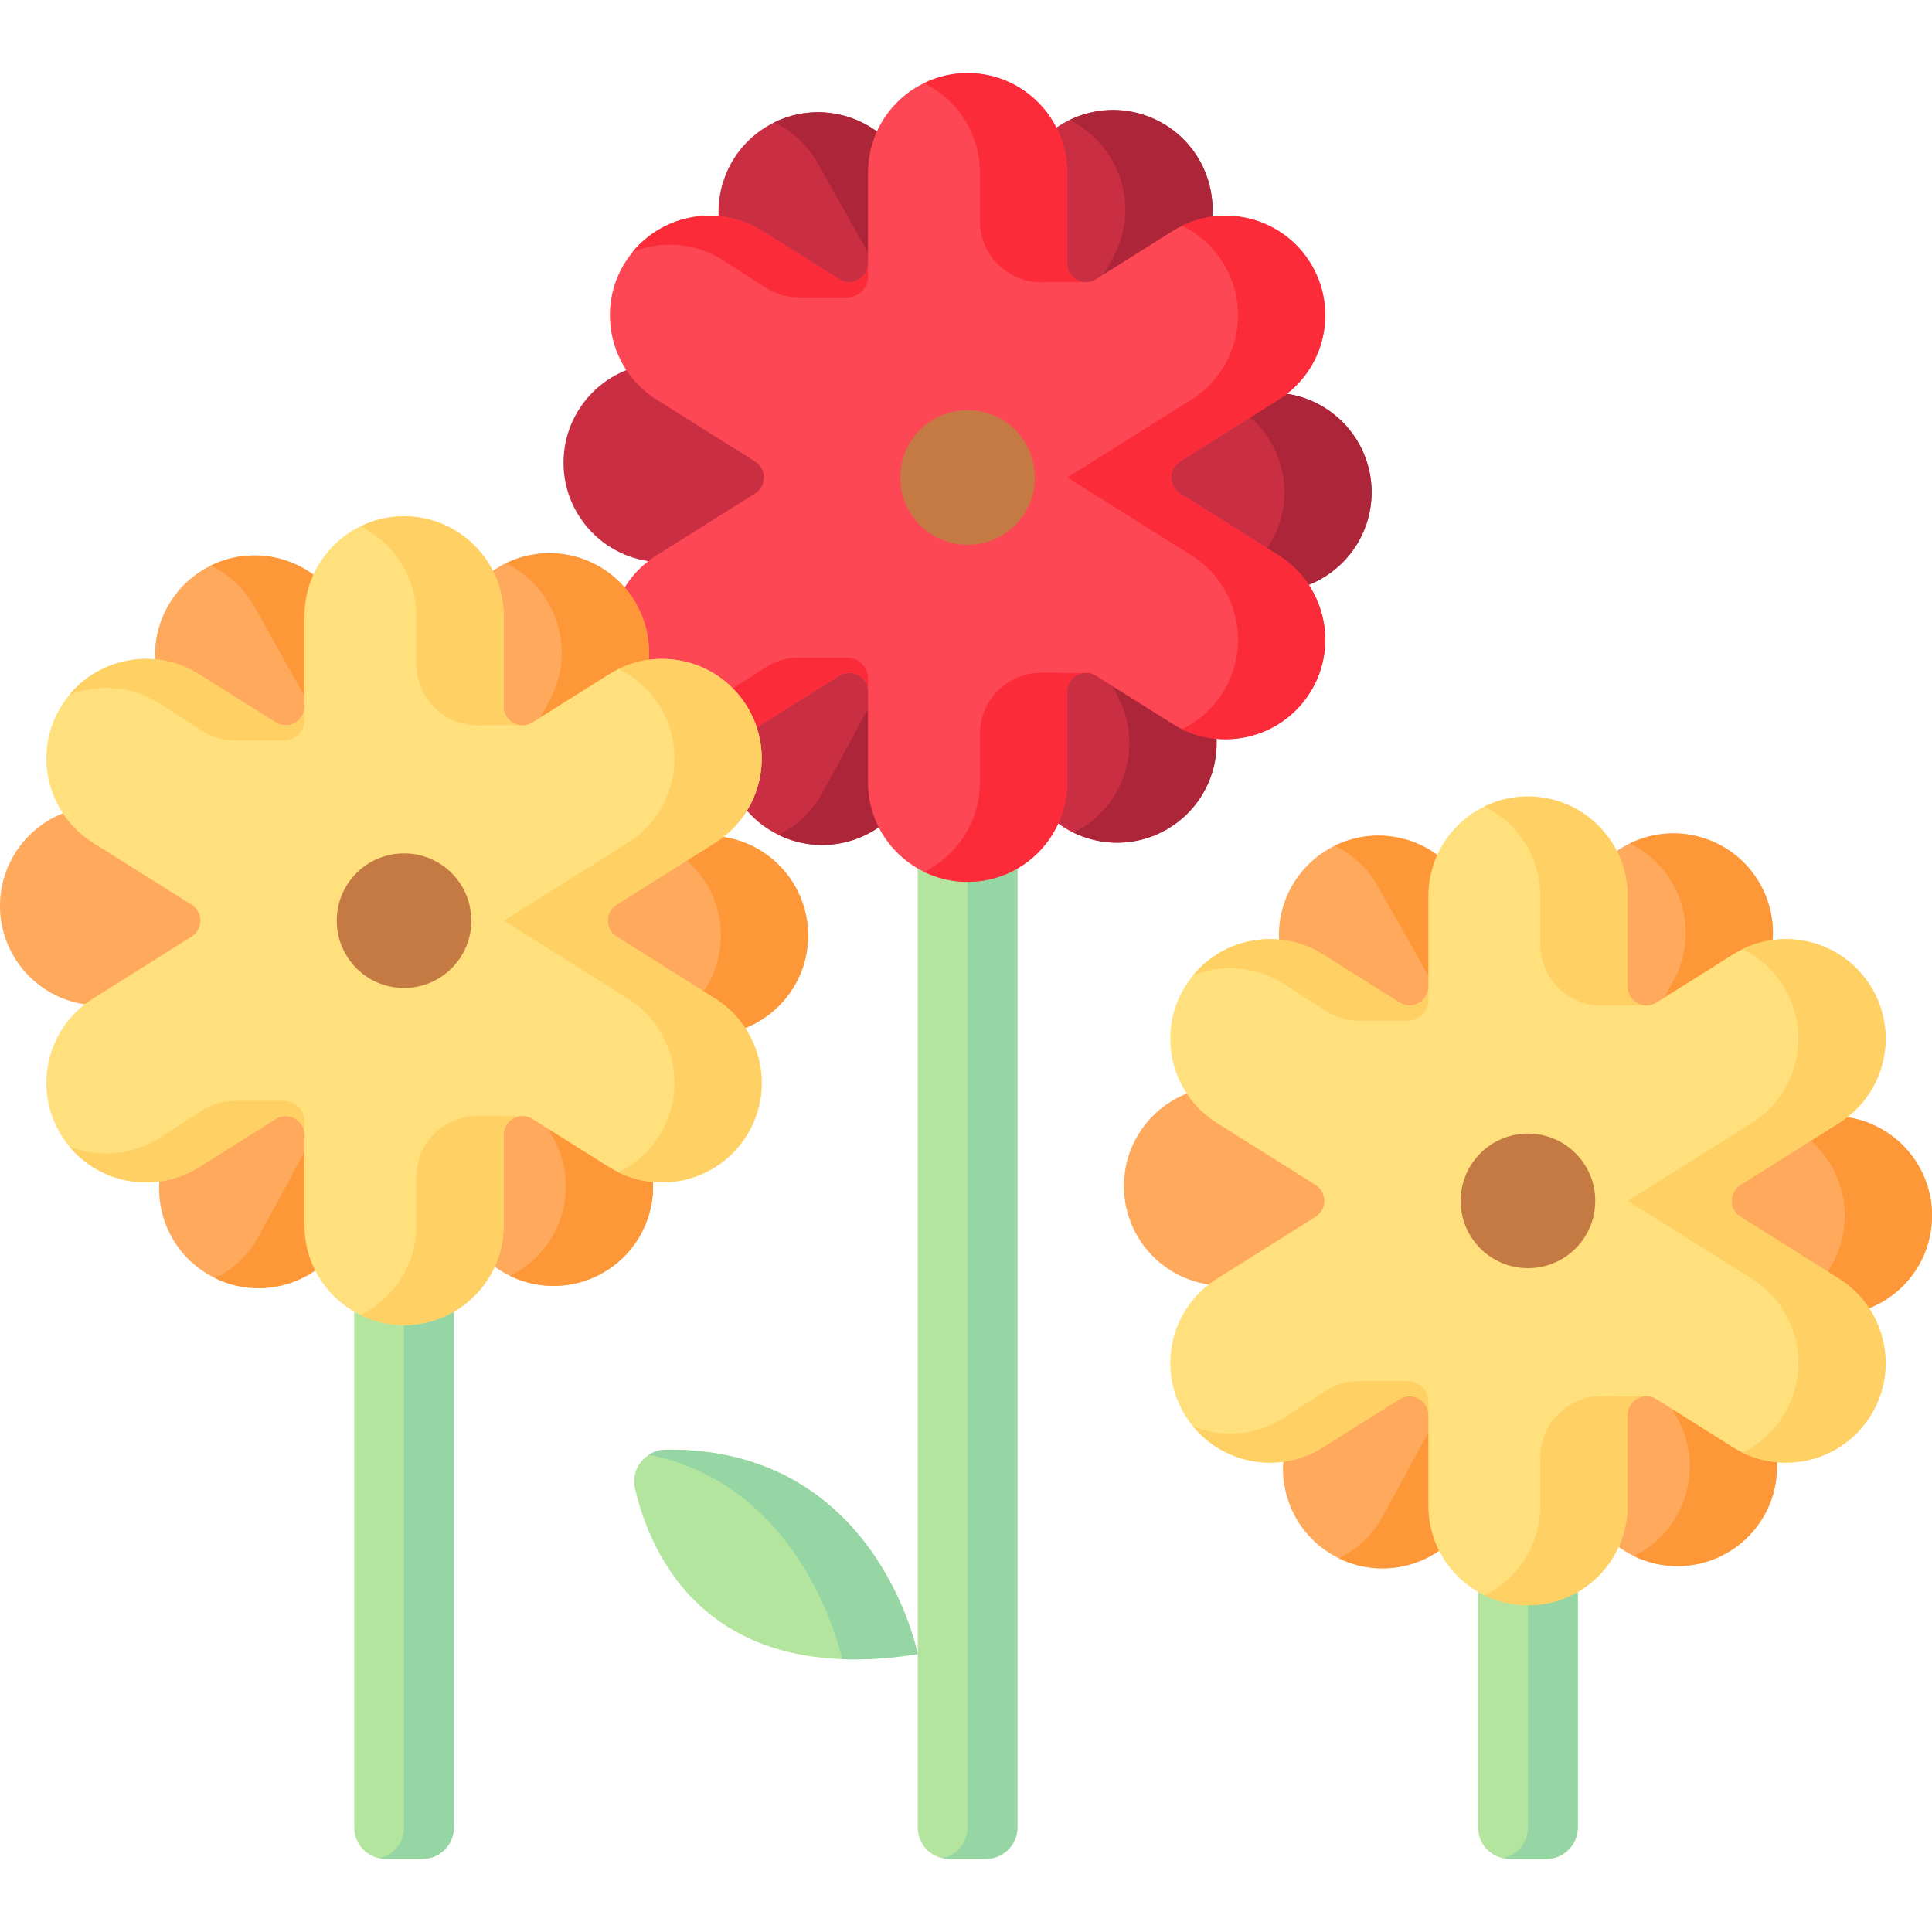 <svg width="103" height="103" viewBox="0 0 103 103" fill="none" xmlns="http://www.w3.org/2000/svg">
<g clip-path="url(#clip0)">
<path d="M52.562 99.104H50.604C49.677 99.104 48.926 98.353 48.926 97.426V43.416H54.24V97.426C54.24 98.353 53.489 99.104 52.562 99.104Z" fill="#B3E59F"/>
<path d="M54.24 43.415V97.425C54.24 98.353 53.489 99.103 52.563 99.103H50.605C50.484 99.103 50.366 99.091 50.255 99.068C51.015 98.906 51.583 98.233 51.583 97.425V43.415H54.24Z" fill="#95D6A4"/>
<path d="M48.926 88.181C48.926 88.181 46.776 77.149 35.494 77.287C34.411 77.301 33.608 78.3 33.853 79.355C34.68 82.913 37.74 89.965 48.926 88.181Z" fill="#B3E59F"/>
<path d="M48.926 88.182C47.448 88.418 46.114 88.499 44.908 88.453C44.412 86.474 42.085 79.071 34.593 77.556C34.852 77.391 35.159 77.291 35.495 77.287C46.777 77.148 48.926 88.182 48.926 88.182Z" fill="#95D6A4"/>
<path d="M68.074 20.943L60.276 20.564L64 13.703C65.398 11.126 64.443 7.904 61.867 6.507C59.291 5.109 56.069 6.064 54.671 8.64L51.499 14.484L48.238 8.689C46.801 6.134 43.565 5.229 41.011 6.666C38.456 8.104 37.55 11.339 38.988 13.894L42.249 19.689L35.607 19.366C32.68 19.224 30.191 21.482 30.049 24.41C29.907 27.337 32.165 29.826 35.092 29.968L42.89 30.347L39.167 37.209C37.769 39.785 38.724 43.006 41.3 44.404C43.876 45.803 47.097 44.847 48.496 42.271L51.667 36.427L54.928 42.222C56.365 44.776 59.601 45.682 62.156 44.245C64.71 42.807 65.616 39.571 64.178 37.017L60.918 31.222L67.559 31.544C70.487 31.687 72.975 29.428 73.118 26.501C73.259 23.573 71.001 21.085 68.074 20.943Z" fill="#CA2E43"/>
<path d="M43.588 8.689L46.849 14.484L49.132 10.277L48.238 8.689C46.852 6.226 43.795 5.297 41.288 6.522C42.225 6.977 43.038 7.712 43.588 8.689Z" fill="#AC2538"/>
<path d="M47.017 36.427L43.845 42.272C43.297 43.282 42.467 44.042 41.505 44.51C44.045 45.75 47.134 44.779 48.496 42.272L49.384 40.634L47.017 36.427Z" fill="#AC2538"/>
<path d="M61.048 31.454L56.267 31.222L59.528 37.017C60.966 39.572 60.06 42.807 57.505 44.245C57.414 44.297 57.321 44.344 57.228 44.389C58.741 45.125 60.578 45.133 62.156 44.245C64.71 42.807 65.616 39.572 64.178 37.017L61.048 31.454Z" fill="#AC2538"/>
<path d="M68.074 20.943L60.276 20.564L64 13.703C65.398 11.126 64.443 7.905 61.867 6.507C60.301 5.657 58.499 5.678 57.011 6.402C57.08 6.435 57.148 6.47 57.217 6.507C59.793 7.905 60.748 11.126 59.35 13.703L55.626 20.564L63.424 20.943C66.351 21.085 68.609 23.574 68.467 26.501C68.351 28.896 66.663 30.843 64.45 31.394L67.559 31.545C70.487 31.687 72.975 29.429 73.117 26.501C73.259 23.574 71.001 21.085 68.074 20.943Z" fill="#AC2538"/>
<path d="M70.652 34.108C70.652 35.074 70.389 36.05 69.837 36.926C68.38 39.245 65.425 40.049 63.019 38.874C62.849 38.791 62.683 38.698 62.52 38.597L58.427 36.025C58.207 35.886 57.967 35.847 57.743 35.882C57.283 35.954 56.891 36.344 56.891 36.872V41.707C56.891 43.175 56.296 44.501 55.337 45.461C54.375 46.42 53.049 47.015 51.584 47.015C50.75 47.015 49.963 46.822 49.262 46.478H49.26C47.492 45.618 46.276 43.807 46.276 41.707V36.872C46.276 36.085 45.408 35.604 44.74 36.025L40.645 38.597C39.769 39.148 38.792 39.411 37.827 39.411C36.281 39.411 34.762 38.733 33.734 37.486C33.589 37.31 33.454 37.123 33.33 36.926C31.769 34.446 32.517 31.169 34.998 29.608L40.258 26.305C40.884 25.911 40.884 25 40.258 24.606L34.998 21.302C33.394 20.293 32.515 18.567 32.515 16.803C32.515 15.837 32.778 14.861 33.33 13.985C33.454 13.788 33.589 13.601 33.734 13.425C35.404 11.398 38.361 10.88 40.645 12.314L44.74 14.886C45.408 15.307 46.276 14.826 46.276 14.038V9.203C46.276 7.736 46.871 6.41 47.83 5.45C48.245 5.036 48.728 4.69 49.26 4.433H49.262C49.963 4.089 50.75 3.896 51.584 3.896C54.514 3.896 56.891 6.271 56.891 9.203V14.038C56.891 14.567 57.283 14.957 57.743 15.029C57.967 15.064 58.207 15.025 58.427 14.886L62.52 12.314C62.683 12.21 62.849 12.121 63.019 12.039C63.038 12.03 63.054 12.02 63.073 12.012C63.798 11.665 64.573 11.5 65.34 11.5C67.104 11.5 68.83 12.38 69.837 13.985C71.398 16.465 70.65 19.742 68.167 21.302L62.909 24.606C62.283 25 62.283 25.911 62.909 26.305L68.167 29.608C69.771 30.618 70.652 32.344 70.652 34.108Z" fill="#FD4755"/>
<path d="M70.652 34.108C70.652 35.074 70.389 36.05 69.838 36.926C68.38 39.245 65.425 40.049 63.019 38.874C63.881 38.454 64.64 37.799 65.187 36.926C66.748 34.446 65.999 31.169 63.519 29.609L56.908 25.455L63.519 21.302C65.123 20.293 66.001 18.567 66.001 16.803C66.001 15.837 65.738 14.861 65.187 13.985C64.64 13.112 63.881 12.457 63.019 12.039C63.038 12.03 63.054 12.02 63.073 12.012C63.798 11.665 64.573 11.5 65.34 11.5C67.104 11.5 68.83 12.38 69.838 13.985C71.398 16.465 70.65 19.742 68.167 21.302L62.909 24.606C62.283 25 62.283 25.911 62.909 26.305L68.167 29.609C69.771 30.618 70.652 32.344 70.652 34.108Z" fill="#FB2B3A"/>
<path d="M57.743 35.88V35.882C57.283 35.954 56.891 36.344 56.891 36.872V41.707C56.891 43.175 56.296 44.501 55.337 45.461C54.375 46.42 53.049 47.015 51.584 47.015C50.75 47.015 49.963 46.822 49.262 46.478C51.026 45.616 52.24 43.803 52.24 41.707V39.136C52.24 37.328 53.704 35.865 55.511 35.865L57.743 35.88Z" fill="#FB2B3A"/>
<path d="M46.276 36.168V36.872C46.276 36.085 45.408 35.604 44.74 36.025L40.645 38.597C39.769 39.148 38.792 39.411 37.827 39.411C36.281 39.411 34.762 38.733 33.734 37.486C35.255 38.091 37.033 37.987 38.525 37.051L40.817 35.577C41.346 35.239 41.959 35.059 42.585 35.059H45.167C45.781 35.059 46.276 35.554 46.276 36.168Z" fill="#FB2B3A"/>
<path d="M57.743 15.029V15.031L55.511 15.046C53.704 15.046 52.24 13.582 52.24 11.775V9.203C52.24 7.108 51.026 5.295 49.262 4.433C49.963 4.089 50.75 3.896 51.584 3.896C54.514 3.896 56.891 6.271 56.891 9.203V14.038C56.891 14.567 57.283 14.957 57.743 15.029Z" fill="#FB2B3A"/>
<path d="M46.276 14.038V14.743C46.276 15.357 45.781 15.852 45.167 15.852H42.585C41.959 15.852 41.346 15.671 40.817 15.334L38.525 13.86C37.033 12.923 35.255 12.82 33.734 13.425C35.404 11.398 38.361 10.88 40.645 12.314L44.74 14.886C45.408 15.307 46.276 14.826 46.276 14.038Z" fill="#FB2B3A"/>
<path d="M51.587 29.043H51.579C49.6 29.043 47.995 27.438 47.995 25.459V25.451C47.995 23.472 49.6 21.868 51.579 21.868H51.587C53.566 21.868 55.17 23.472 55.17 25.451V25.459C55.17 27.439 53.566 29.043 51.587 29.043Z" fill="#C57A44"/>
<path d="M82.438 99.104H80.48C79.553 99.104 78.802 98.353 78.802 97.426V81.982H84.116V97.426C84.116 98.353 83.365 99.104 82.438 99.104Z" fill="#B3E59F"/>
<path d="M84.116 81.981V97.425C84.116 98.353 83.366 99.104 82.437 99.104H80.481C80.361 99.104 80.243 99.091 80.131 99.068C80.889 98.907 81.459 98.233 81.459 97.425V81.981H84.116Z" fill="#95D6A4"/>
<path d="M22.52 99.104H20.561C19.635 99.104 18.883 98.353 18.883 97.426V67.044H24.198V97.426C24.198 98.353 23.447 99.104 22.52 99.104Z" fill="#B3E59F"/>
<path d="M24.198 67.043V97.425C24.198 98.353 23.446 99.103 22.519 99.103H20.561C20.441 99.103 20.325 99.091 20.213 99.068C20.971 98.907 21.541 98.233 21.541 97.425V67.043H24.198Z" fill="#95D6A4"/>
<path d="M38.031 44.571L30.233 44.192L33.957 37.33C35.355 34.754 34.4 31.532 31.824 30.134C29.248 28.736 26.026 29.691 24.628 32.268L21.457 38.112L18.196 32.317C16.759 29.762 13.523 28.857 10.968 30.294C8.414 31.732 7.508 34.967 8.945 37.522L12.206 43.317L5.565 42.994C2.637 42.852 0.149 45.11 0.006 48.038C-0.136 50.965 2.122 53.454 5.05 53.596L12.848 53.975L9.124 60.837C7.726 63.413 8.681 66.634 11.257 68.032C13.833 69.43 17.055 68.475 18.453 65.899L21.625 60.055L24.886 65.85C26.323 68.404 29.559 69.31 32.113 67.873C34.668 66.435 35.573 63.199 34.136 60.645L30.875 54.85L37.517 55.172C40.444 55.315 42.933 53.056 43.075 50.129C43.217 47.202 40.959 44.713 38.031 44.571Z" fill="#FEA95C"/>
<path d="M13.546 32.317L16.806 38.112L19.089 33.905L18.196 32.317C16.81 29.854 13.752 28.925 11.245 30.15C12.183 30.605 12.996 31.34 13.546 32.317Z" fill="#FE9738"/>
<path d="M16.974 60.055L13.803 65.9C13.254 66.911 12.424 67.671 11.463 68.138C14.002 69.378 17.092 68.408 18.453 65.9L19.341 64.262L16.974 60.055Z" fill="#FE9738"/>
<path d="M31.006 55.082L26.225 54.85L29.486 60.645C30.923 63.2 30.017 66.436 27.463 67.873C27.371 67.925 27.279 67.972 27.186 68.018C28.699 68.754 30.536 68.761 32.113 67.873C34.668 66.436 35.573 63.2 34.136 60.645L31.006 55.082Z" fill="#FE9738"/>
<path d="M38.031 44.571L30.233 44.192L33.957 37.33C35.355 34.754 34.4 31.533 31.824 30.134C30.259 29.285 28.456 29.306 26.968 30.029C27.037 30.063 27.106 30.098 27.174 30.134C29.75 31.533 30.705 34.754 29.307 37.33L25.584 44.192L33.381 44.571C36.309 44.713 38.567 47.202 38.425 50.129C38.309 52.524 36.621 54.471 34.408 55.022L37.517 55.173C40.444 55.315 42.933 53.057 43.075 50.129C43.217 47.202 40.959 44.713 38.031 44.571Z" fill="#FE9738"/>
<path d="M40.609 57.736C40.609 58.702 40.346 59.678 39.795 60.554C38.338 62.873 35.383 63.678 32.977 62.502C32.807 62.42 32.641 62.326 32.477 62.225L28.384 59.653C28.165 59.514 27.924 59.475 27.7 59.51C27.24 59.583 26.849 59.972 26.849 60.501V65.335C26.849 66.803 26.254 68.129 25.294 69.089C24.333 70.048 23.006 70.643 21.541 70.643C20.708 70.643 19.92 70.45 19.22 70.106H19.218C17.45 69.246 16.233 67.435 16.233 65.335V60.501C16.233 59.713 15.365 59.232 14.698 59.653L10.603 62.225C9.726 62.776 8.75 63.039 7.784 63.039C6.238 63.039 4.719 62.362 3.691 61.114C3.546 60.938 3.411 60.751 3.287 60.554C1.727 58.074 2.475 54.797 4.955 53.237L10.215 49.933C10.841 49.539 10.841 48.628 10.215 48.234L4.955 44.93C3.351 43.921 2.473 42.195 2.473 40.431C2.473 39.465 2.736 38.489 3.287 37.613C3.411 37.416 3.546 37.229 3.691 37.053C5.362 35.026 8.319 34.508 10.603 35.942L14.698 38.514C15.365 38.935 16.233 38.454 16.233 37.667V32.832C16.233 31.364 16.828 30.038 17.788 29.078C18.202 28.664 18.685 28.318 19.218 28.061H19.22C19.92 27.717 20.708 27.524 21.541 27.524C24.471 27.524 26.849 29.899 26.849 32.832V37.667C26.849 38.195 27.24 38.585 27.7 38.657C27.924 38.692 28.165 38.653 28.384 38.514L32.477 35.942C32.641 35.839 32.807 35.75 32.977 35.667C32.995 35.658 33.012 35.648 33.031 35.64C33.756 35.294 34.531 35.128 35.298 35.128C37.061 35.128 38.788 36.009 39.795 37.613C41.355 40.093 40.607 43.37 38.125 44.93L32.867 48.234C32.241 48.628 32.241 49.539 32.867 49.933L38.125 53.237C39.729 54.246 40.609 55.972 40.609 57.736Z" fill="#FFE07D"/>
<path d="M40.609 57.736C40.609 58.702 40.346 59.678 39.795 60.554C38.338 62.873 35.383 63.678 32.977 62.502C33.839 62.082 34.597 61.427 35.144 60.554C36.705 58.074 35.957 54.797 33.476 53.237L26.865 49.084L33.476 44.93C35.08 43.921 35.959 42.195 35.959 40.431C35.959 39.465 35.696 38.489 35.144 37.613C34.597 36.74 33.839 36.085 32.977 35.667C32.995 35.658 33.012 35.648 33.031 35.64C33.756 35.294 34.531 35.128 35.298 35.128C37.061 35.128 38.788 36.009 39.795 37.613C41.355 40.093 40.607 43.37 38.125 44.93L32.867 48.234C32.241 48.628 32.241 49.539 32.867 49.933L38.125 53.237C39.729 54.246 40.609 55.972 40.609 57.736Z" fill="#FFD064"/>
<path d="M27.7 59.508V59.51C27.24 59.582 26.849 59.972 26.849 60.5V65.335C26.849 66.803 26.254 68.129 25.294 69.088C24.333 70.048 23.006 70.643 21.541 70.643C20.708 70.643 19.92 70.45 19.22 70.106C20.983 69.244 22.198 67.431 22.198 65.335V62.763C22.198 60.956 23.661 59.493 25.468 59.493L27.7 59.508Z" fill="#FFD064"/>
<path d="M16.233 59.796V60.5C16.233 59.713 15.365 59.232 14.698 59.653L10.603 62.225C9.726 62.776 8.75 63.039 7.784 63.039C6.238 63.039 4.719 62.361 3.691 61.114C5.212 61.719 6.99 61.615 8.483 60.679L10.775 59.205C11.303 58.867 11.917 58.687 12.543 58.687H15.125C15.738 58.687 16.233 59.182 16.233 59.796Z" fill="#FFD064"/>
<path d="M27.7 38.657V38.659L25.468 38.674C23.661 38.674 22.198 37.21 22.198 35.403V32.831C22.198 30.736 20.983 28.923 19.22 28.061C19.92 27.717 20.708 27.524 21.541 27.524C24.471 27.524 26.849 29.899 26.849 32.831V37.666C26.849 38.195 27.24 38.584 27.7 38.657Z" fill="#FFD064"/>
<path d="M16.233 37.666V38.371C16.233 38.984 15.738 39.48 15.125 39.48H12.543C11.917 39.48 11.303 39.299 10.775 38.962L8.483 37.488C6.99 36.551 5.212 36.448 3.691 37.053C5.362 35.026 8.319 34.508 10.603 35.942L14.698 38.514C15.365 38.935 16.233 38.454 16.233 37.666Z" fill="#FFD064"/>
<path d="M21.544 52.671H21.537C19.558 52.671 17.953 51.066 17.953 49.087V49.08C17.953 47.1 19.558 45.496 21.537 45.496H21.544C23.523 45.496 25.128 47.1 25.128 49.08V49.087C25.128 51.066 23.523 52.671 21.544 52.671Z" fill="#C57A44"/>
<path d="M97.95 59.509L90.152 59.131L93.876 52.269C95.274 49.693 94.319 46.471 91.743 45.073C89.167 43.675 85.945 44.63 84.547 47.206L81.376 53.05L78.115 47.255C76.677 44.701 73.441 43.795 70.887 45.233C68.332 46.67 67.427 49.906 68.864 52.46L72.125 58.255L65.484 57.933C62.556 57.791 60.067 60.049 59.925 62.976C59.783 65.904 62.041 68.392 64.969 68.534L72.767 68.913L69.043 75.775C67.645 78.351 68.6 81.573 71.176 82.971C73.752 84.369 76.974 83.414 78.372 80.838L81.543 74.993L84.804 80.788C86.242 83.343 89.478 84.248 92.032 82.811C94.587 81.374 95.492 78.138 94.055 75.583L90.794 69.788L97.436 70.111C100.363 70.253 102.852 67.995 102.994 65.067C103.136 62.14 100.878 59.651 97.95 59.509Z" fill="#FEA95C"/>
<path d="M73.464 47.255L76.725 53.05L79.008 48.843L78.115 47.255C76.729 44.793 73.671 43.863 71.164 45.088C72.102 45.544 72.915 46.278 73.464 47.255Z" fill="#FE9738"/>
<path d="M76.893 74.994L73.722 80.838C73.173 81.849 72.343 82.609 71.382 83.076C73.921 84.317 77.011 83.346 78.372 80.838L79.26 79.201L76.893 74.994Z" fill="#FE9738"/>
<path d="M90.924 70.021L86.144 69.789L89.404 75.584C90.842 78.138 89.936 81.374 87.382 82.811C87.29 82.863 87.197 82.911 87.104 82.956C88.617 83.692 90.454 83.699 92.032 82.811C94.586 81.374 95.492 78.138 94.054 75.584L90.924 70.021Z" fill="#FE9738"/>
<path d="M97.95 59.509L90.152 59.131L93.876 52.269C95.274 49.693 94.319 46.471 91.743 45.073C90.178 44.224 88.375 44.244 86.887 44.968C86.956 45.002 87.025 45.036 87.093 45.073C89.669 46.471 90.624 49.693 89.226 52.269L85.502 59.131L93.3 59.509C96.228 59.651 98.486 62.14 98.344 65.068C98.227 67.463 96.54 69.409 94.326 69.96L97.435 70.111C100.363 70.253 102.851 67.995 102.994 65.068C103.136 62.14 100.878 59.651 97.95 59.509Z" fill="#FE9738"/>
<path d="M100.528 72.674C100.528 73.64 100.265 74.616 99.713 75.493C98.257 77.812 95.301 78.616 92.895 77.441C92.725 77.358 92.559 77.265 92.396 77.163L88.303 74.591C88.083 74.453 87.843 74.413 87.619 74.448C87.159 74.521 86.767 74.91 86.767 75.439V80.274C86.767 81.741 86.172 83.068 85.213 84.027C84.251 84.987 82.925 85.582 81.46 85.582C80.626 85.582 79.839 85.389 79.138 85.045H79.136C77.369 84.185 76.152 82.373 76.152 80.274V75.439C76.152 74.651 75.284 74.171 74.617 74.591L70.521 77.163C69.645 77.715 68.669 77.978 67.703 77.978C66.157 77.978 64.638 77.3 63.61 76.052C63.465 75.876 63.33 75.69 63.206 75.493C61.645 73.012 62.393 69.736 64.874 68.175L70.134 64.872C70.76 64.478 70.76 63.566 70.134 63.172L64.874 59.869C63.27 58.86 62.391 57.133 62.391 55.37C62.391 54.404 62.654 53.428 63.206 52.551C63.33 52.354 63.465 52.168 63.61 51.992C65.28 49.965 68.237 49.447 70.521 50.881L74.617 53.453C75.284 53.873 76.152 53.392 76.152 52.605V47.77C76.152 46.303 76.747 44.976 77.707 44.017C78.121 43.602 78.604 43.256 79.136 42.999H79.138C79.839 42.655 80.626 42.463 81.46 42.463C84.39 42.463 86.767 44.838 86.767 47.77V52.605C86.767 53.133 87.159 53.523 87.619 53.596C87.843 53.631 88.083 53.592 88.303 53.453L92.396 50.881C92.559 50.777 92.725 50.688 92.895 50.605C92.914 50.597 92.93 50.587 92.949 50.578C93.674 50.232 94.45 50.066 95.216 50.066C96.98 50.066 98.706 50.947 99.713 52.551C101.274 55.032 100.526 58.308 98.043 59.869L92.785 63.172C92.159 63.566 92.159 64.478 92.785 64.872L98.043 68.175C99.647 69.184 100.528 70.911 100.528 72.674Z" fill="#FFE07D"/>
<path d="M100.528 72.674C100.528 73.64 100.265 74.616 99.714 75.493C98.257 77.812 95.301 78.616 92.895 77.441C93.757 77.02 94.516 76.365 95.063 75.493C96.624 73.012 95.875 69.736 93.395 68.175L86.784 64.022L93.395 59.869C94.999 58.86 95.877 57.133 95.877 55.37C95.877 54.404 95.614 53.428 95.063 52.551C94.516 51.679 93.757 51.024 92.895 50.605C92.914 50.597 92.93 50.587 92.949 50.578C93.674 50.232 94.45 50.066 95.216 50.066C96.98 50.066 98.706 50.947 99.714 52.551C101.274 55.032 100.526 58.308 98.043 59.869L92.785 63.172C92.16 63.566 92.16 64.478 92.785 64.872L98.043 68.175C99.647 69.184 100.528 70.911 100.528 72.674Z" fill="#FFD064"/>
<path d="M87.619 74.446V74.448C87.159 74.521 86.767 74.911 86.767 75.439V80.274C86.767 81.741 86.172 83.068 85.213 84.027C84.251 84.987 82.925 85.582 81.46 85.582C80.626 85.582 79.839 85.389 79.138 85.045C80.902 84.183 82.117 82.369 82.117 80.274V77.702C82.117 75.895 83.58 74.432 85.387 74.432L87.619 74.446Z" fill="#FFD064"/>
<path d="M76.152 74.734V75.439C76.152 74.651 75.284 74.171 74.617 74.591L70.521 77.163C69.645 77.715 68.669 77.978 67.703 77.978C66.157 77.978 64.638 77.3 63.61 76.052C65.131 76.658 66.909 76.554 68.401 75.617L70.693 74.144C71.222 73.806 71.835 73.626 72.461 73.626H75.043C75.657 73.626 76.152 74.121 76.152 74.734Z" fill="#FFD064"/>
<path d="M87.619 53.596V53.598L85.387 53.612C83.58 53.612 82.117 52.149 82.117 50.342V47.77C82.117 45.675 80.902 43.861 79.138 42.999C79.839 42.655 80.626 42.463 81.46 42.463C84.39 42.463 86.767 44.838 86.767 47.77V52.605C86.767 53.133 87.159 53.523 87.619 53.596Z" fill="#FFD064"/>
<path d="M76.152 52.605V53.31C76.152 53.923 75.657 54.418 75.043 54.418H72.461C71.835 54.418 71.222 54.238 70.693 53.9L68.401 52.427C66.909 51.49 65.131 51.386 63.61 51.992C65.28 49.965 68.237 49.447 70.521 50.881L74.617 53.453C75.284 53.873 76.152 53.392 76.152 52.605Z" fill="#FFD064"/>
<path d="M81.463 67.609H81.456C79.476 67.609 77.872 66.005 77.872 64.026V64.018C77.872 62.039 79.476 60.434 81.456 60.434H81.463C83.442 60.434 85.047 62.039 85.047 64.018V64.026C85.047 66.005 83.442 67.609 81.463 67.609Z" fill="#C57A44"/>
</g>
<defs>
<clipPath id="clip0">
<rect width="103" height="103" fill="white"/>
</clipPath>
</defs>
</svg>
